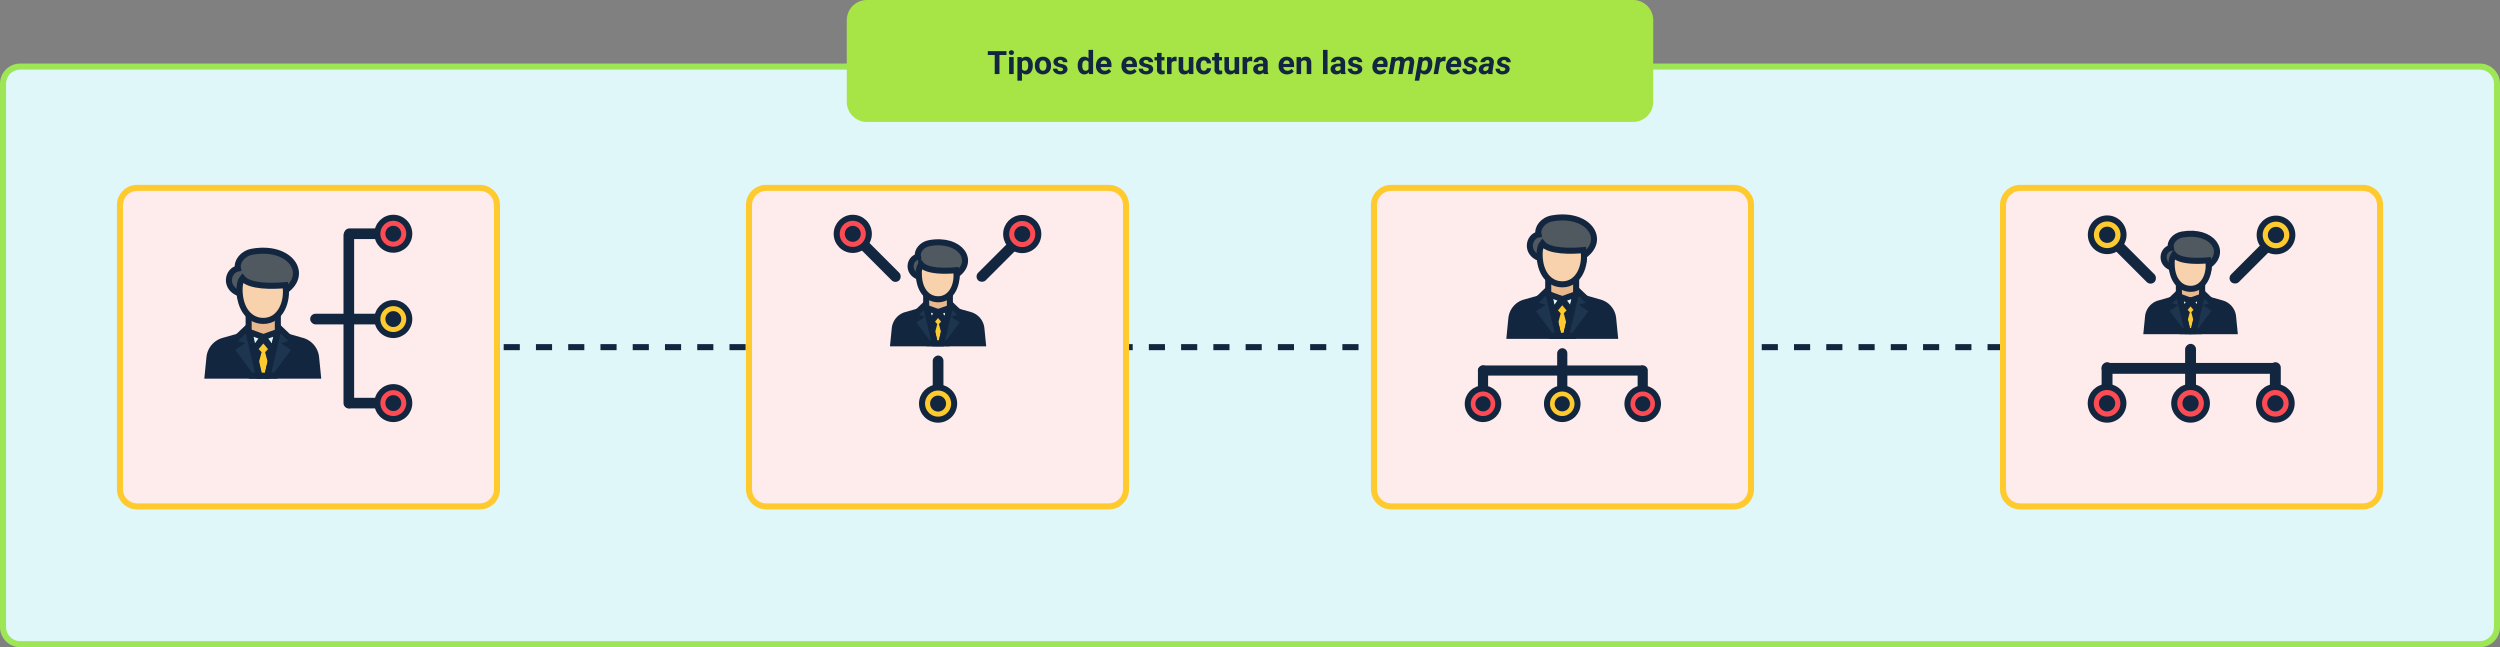 <svg xmlns="http://www.w3.org/2000/svg" width="1240" height="321.015" viewBox="0 0 1240 321.015">
  <rect x="0" y="0" width="1240" height="321.015" fill="#808080" stroke="none"/>
  <g id="Grupo_115820" data-name="Grupo 115820" transform="translate(-180 -2538.001)">
    <g id="Trazado_159039" data-name="Trazado 159039" transform="translate(180 2569.524)" fill="#dff7f9">
      <path d="M 1230 287.991 L 10 287.991 C 5.313 287.991 1.5 284.178 1.5 279.491 L 1.5 10 C 1.5 5.313 5.313 1.5 10 1.5 L 1230 1.5 C 1234.687 1.5 1238.5 5.313 1238.5 10 L 1238.5 279.491 C 1238.5 284.178 1234.687 287.991 1230 287.991 Z" stroke="none"/>
      <path d="M 10 3 C 6.14 3 3 6.14 3 10 L 3 279.491 C 3 283.351 6.14 286.491 10 286.491 L 1230 286.491 C 1233.86 286.491 1237 283.351 1237 279.491 L 1237 10 C 1237 6.14 1233.86 3 1230 3 L 10 3 M 10 6.103515625e-05 L 1230 6.103515625e-05 C 1235.523 6.103515625e-05 1240 4.477 1240 10 L 1240 279.491 C 1240 285.014 1235.523 289.491 1230 289.491 L 10 289.491 C 4.477 289.491 0 285.014 0 279.491 L 0 10 C 0 4.477 4.477 6.103515625e-05 10 6.103515625e-05 Z" stroke="none" fill="#9de655"/>
    </g>
    <path id="Trazado_159042" data-name="Trazado 159042" d="M10,0H390a10,10,0,0,1,10,10V50.491a10,10,0,0,1-10,10H10a10,10,0,0,1-10-10V10A10,10,0,0,1,10,0Z" transform="translate(600 2538.001)" fill="#a7e446"/>
    <path id="Trazado_159043" data-name="Trazado 159043" d="M58.847,7.523H55.362V17H53.019V7.523H49.581v-1.9h9.266ZM62.417,17H60.151V8.547h2.266Zm-2.4-10.641a1.112,1.112,0,0,1,.34-.836,1.465,1.465,0,0,1,1.848,0,1.105,1.105,0,0,1,.344.836A1.108,1.108,0,0,1,62.2,7.2a1.448,1.448,0,0,1-1.836,0A1.108,1.108,0,0,1,60.019,6.359Zm11.867,6.492A5.07,5.07,0,0,1,71,15.98,2.843,2.843,0,0,1,68.6,17.156a2.633,2.633,0,0,1-2.07-.891V20.25H64.276V8.547H66.37l.078.828a2.654,2.654,0,0,1,2.141-.984,2.862,2.862,0,0,1,2.43,1.156,5.207,5.207,0,0,1,.867,3.188Zm-2.258-.172a3.345,3.345,0,0,0-.418-1.826A1.36,1.36,0,0,0,68,10.211a1.478,1.478,0,0,0-1.461.815V14.5a1.5,1.5,0,0,0,1.477.839Q69.628,15.336,69.628,12.679Zm3.3.016a5.013,5.013,0,0,1,.484-2.242A3.546,3.546,0,0,1,74.812,8.93a4.069,4.069,0,0,1,2.113-.539,3.849,3.849,0,0,1,2.793,1.047,4.2,4.2,0,0,1,1.207,2.844l.016.578a4.418,4.418,0,0,1-1.086,3.121,4.209,4.209,0,0,1-5.832,0,4.5,4.5,0,0,1-1.09-3.187Zm2.258.16a3.16,3.16,0,0,0,.453,1.843,1.628,1.628,0,0,0,2.578.008,3.457,3.457,0,0,0,.461-2.015,3.128,3.128,0,0,0-.461-1.831,1.5,1.5,0,0,0-1.3-.649,1.474,1.474,0,0,0-1.281.646A3.516,3.516,0,0,0,75.19,12.856Zm11.719,1.808a.727.727,0,0,0-.41-.652,4.659,4.659,0,0,0-1.316-.426q-3.016-.633-3.016-2.562A2.323,2.323,0,0,1,83.1,9.145a3.766,3.766,0,0,1,2.441-.754,4.053,4.053,0,0,1,2.574.758,2.388,2.388,0,0,1,.965,1.969H86.823a1.092,1.092,0,0,0-.312-.8A1.322,1.322,0,0,0,85.534,10a1.351,1.351,0,0,0-.883.258.814.814,0,0,0-.312.656.7.7,0,0,0,.355.605,3.657,3.657,0,0,0,1.2.4,9.8,9.8,0,0,1,1.422.379A2.336,2.336,0,0,1,89.1,14.57a2.2,2.2,0,0,1-.992,1.871,4.28,4.28,0,0,1-2.562.715,4.47,4.47,0,0,1-1.887-.379,3.166,3.166,0,0,1-1.293-1.039,2.414,2.414,0,0,1-.469-1.426h2.141a1.179,1.179,0,0,0,.445.922,1.766,1.766,0,0,0,1.109.32,1.635,1.635,0,0,0,.98-.246A.766.766,0,0,0,86.909,14.664Zm7.281-1.953a5.094,5.094,0,0,1,.887-3.148A2.877,2.877,0,0,1,97.5,8.391a2.589,2.589,0,0,1,2.039.922V5h2.266V17H99.769l-.109-.9a2.657,2.657,0,0,1-2.172,1.055,2.869,2.869,0,0,1-2.395-1.176A5.258,5.258,0,0,1,94.19,12.711Zm2.258.161a3.355,3.355,0,0,0,.414,1.829,1.348,1.348,0,0,0,1.2.636,1.51,1.51,0,0,0,1.477-.887V11.1a1.489,1.489,0,0,0-1.461-.887Q96.448,10.211,96.448,12.872Zm11,4.285a4.15,4.15,0,0,1-3.027-1.141,4.054,4.054,0,0,1-1.168-3.039v-.219a5.106,5.106,0,0,1,.492-2.277,3.612,3.612,0,0,1,1.395-1.547,3.914,3.914,0,0,1,2.059-.543,3.508,3.508,0,0,1,2.73,1.094,4.444,4.444,0,0,1,1,3.1v.922h-5.383a2.1,2.1,0,0,0,.66,1.328,2,2,0,0,0,1.395.5,2.437,2.437,0,0,0,2.039-.945l1.109,1.242a3.389,3.389,0,0,1-1.375,1.121A4.511,4.511,0,0,1,107.448,17.156Zm-.258-6.945a1.411,1.411,0,0,0-1.09.455,2.357,2.357,0,0,0-.535,1.3h3.141v-.181a1.681,1.681,0,0,0-.406-1.165A1.456,1.456,0,0,0,107.19,10.211Zm12.891,6.945a4.15,4.15,0,0,1-3.027-1.141,4.054,4.054,0,0,1-1.168-3.039v-.219a5.106,5.106,0,0,1,.492-2.277,3.612,3.612,0,0,1,1.395-1.547,3.914,3.914,0,0,1,2.059-.543,3.508,3.508,0,0,1,2.73,1.094,4.444,4.444,0,0,1,1,3.1v.922h-5.383a2.1,2.1,0,0,0,.66,1.328,2,2,0,0,0,1.395.5,2.437,2.437,0,0,0,2.039-.945l1.109,1.242A3.389,3.389,0,0,1,122,16.754,4.511,4.511,0,0,1,120.081,17.156Zm-.258-6.945a1.411,1.411,0,0,0-1.09.455,2.357,2.357,0,0,0-.535,1.3h3.141v-.181a1.681,1.681,0,0,0-.406-1.165A1.456,1.456,0,0,0,119.823,10.211Zm9.594,4.453a.727.727,0,0,0-.41-.652,4.659,4.659,0,0,0-1.316-.426q-3.016-.633-3.016-2.562a2.323,2.323,0,0,1,.934-1.879,3.766,3.766,0,0,1,2.441-.754,4.053,4.053,0,0,1,2.574.758,2.388,2.388,0,0,1,.965,1.969h-2.258a1.092,1.092,0,0,0-.312-.8,1.322,1.322,0,0,0-.977-.316,1.351,1.351,0,0,0-.883.258.814.814,0,0,0-.312.656.7.7,0,0,0,.355.605,3.657,3.657,0,0,0,1.2.4,9.8,9.8,0,0,1,1.422.379,2.336,2.336,0,0,1,1.789,2.273,2.205,2.205,0,0,1-.992,1.871,4.28,4.28,0,0,1-2.562.715,4.47,4.47,0,0,1-1.887-.379,3.166,3.166,0,0,1-1.293-1.039,2.414,2.414,0,0,1-.469-1.426h2.141a1.179,1.179,0,0,0,.445.922,1.766,1.766,0,0,0,1.109.32,1.635,1.635,0,0,0,.98-.246A.766.766,0,0,0,129.417,14.664Zm6.352-8.2V8.547h1.445V10.2h-1.445v4.219a1.007,1.007,0,0,0,.18.672.9.9,0,0,0,.688.2,3.6,3.6,0,0,0,.664-.055v1.711a4.648,4.648,0,0,1-1.367.2,2.156,2.156,0,0,1-2.422-2.4V10.2h-1.234V8.547h1.234V6.469Zm7.453,4.2a6.134,6.134,0,0,0-.812-.062,1.654,1.654,0,0,0-1.68.867V17h-2.258V8.547H140.6l.063,1.008a2.092,2.092,0,0,1,1.883-1.164,2.366,2.366,0,0,1,.7.1Zm6.148,5.477a2.831,2.831,0,0,1-2.312,1.016,2.67,2.67,0,0,1-2.074-.781,3.335,3.335,0,0,1-.73-2.289V8.547h2.258v5.467q0,1.322,1.2,1.322a1.63,1.63,0,0,0,1.578-.8V8.547h2.266V17h-2.125Zm7.406-.8a1.481,1.481,0,0,0,1.016-.344,1.2,1.2,0,0,0,.406-.914h2.117a2.9,2.9,0,0,1-.469,1.574,3.093,3.093,0,0,1-1.262,1.109,3.949,3.949,0,0,1-1.77.395A3.67,3.67,0,0,1,153.956,16a4.56,4.56,0,0,1-1.047-3.184v-.148a4.508,4.508,0,0,1,1.039-3.117A3.627,3.627,0,0,1,156.8,8.391a3.555,3.555,0,0,1,2.543.9,3.2,3.2,0,0,1,.973,2.4H158.2a1.551,1.551,0,0,0-.406-1.072,1.51,1.51,0,0,0-2.223.163,3.333,3.333,0,0,0-.4,1.866v.235a3.375,3.375,0,0,0,.4,1.878A1.377,1.377,0,0,0,156.776,15.336Zm7.531-8.867V8.547h1.445V10.2h-1.445v4.219a1.007,1.007,0,0,0,.18.672.9.9,0,0,0,.688.2,3.6,3.6,0,0,0,.664-.055v1.711a4.648,4.648,0,0,1-1.367.2,2.156,2.156,0,0,1-2.422-2.4V10.2h-1.234V8.547h1.234V6.469Zm7.766,9.672a2.831,2.831,0,0,1-2.312,1.016,2.67,2.67,0,0,1-2.074-.781,3.335,3.335,0,0,1-.73-2.289V8.547h2.258v5.467q0,1.322,1.2,1.322a1.63,1.63,0,0,0,1.578-.8V8.547h2.266V17h-2.125Zm8.641-5.477a6.134,6.134,0,0,0-.812-.062,1.654,1.654,0,0,0-1.68.867V17h-2.258V8.547H178.1l.063,1.008a2.092,2.092,0,0,1,1.883-1.164,2.366,2.366,0,0,1,.7.1ZM186.464,17a2.507,2.507,0,0,1-.227-.758,2.732,2.732,0,0,1-2.133.914,3,3,0,0,1-2.059-.719,2.312,2.312,0,0,1-.816-1.812,2.389,2.389,0,0,1,1-2.062,4.915,4.915,0,0,1,2.879-.727h1.039v-.484a1.393,1.393,0,0,0-.3-.937,1.183,1.183,0,0,0-.949-.352,1.345,1.345,0,0,0-.895.273.929.929,0,0,0-.324.75h-2.258a2.268,2.268,0,0,1,.453-1.359,3,3,0,0,1,1.281-.98,4.669,4.669,0,0,1,1.859-.355,3.689,3.689,0,0,1,2.48.785,2.747,2.747,0,0,1,.918,2.207v3.664a4.041,4.041,0,0,0,.336,1.82V17ZM184.6,15.43a1.945,1.945,0,0,0,.922-.223,1.462,1.462,0,0,0,.625-.6V13.156H185.3q-1.7,0-1.8,1.172l-.008.133a.9.9,0,0,0,.3.7A1.153,1.153,0,0,0,184.6,15.43Zm13.422,1.727a4.15,4.15,0,0,1-3.027-1.141,4.054,4.054,0,0,1-1.168-3.039v-.219a5.106,5.106,0,0,1,.492-2.277,3.612,3.612,0,0,1,1.395-1.547,3.914,3.914,0,0,1,2.059-.543,3.508,3.508,0,0,1,2.73,1.094,4.444,4.444,0,0,1,1,3.1v.922h-5.383a2.1,2.1,0,0,0,.66,1.328,2,2,0,0,0,1.395.5,2.437,2.437,0,0,0,2.039-.945l1.109,1.242a3.389,3.389,0,0,1-1.375,1.121A4.511,4.511,0,0,1,198.019,17.156Zm-.258-6.945a1.411,1.411,0,0,0-1.09.455,2.357,2.357,0,0,0-.535,1.3h3.141v-.181a1.681,1.681,0,0,0-.406-1.165A1.456,1.456,0,0,0,197.761,10.211Zm7.094-1.664.07.977a2.951,2.951,0,0,1,2.43-1.133,2.453,2.453,0,0,1,2,.789,3.682,3.682,0,0,1,.672,2.359V17h-2.258V11.581a1.47,1.47,0,0,0-.312-1.045,1.4,1.4,0,0,0-1.039-.325,1.553,1.553,0,0,0-1.43.814V17h-2.258V8.547ZM218.1,17h-2.266V5H218.1Zm6.758,0a2.507,2.507,0,0,1-.227-.758,2.732,2.732,0,0,1-2.133.914,3,3,0,0,1-2.059-.719,2.312,2.312,0,0,1-.816-1.812,2.389,2.389,0,0,1,1-2.062,4.915,4.915,0,0,1,2.879-.727h1.039v-.484a1.393,1.393,0,0,0-.3-.937,1.183,1.183,0,0,0-.949-.352,1.345,1.345,0,0,0-.895.273.929.929,0,0,0-.324.75h-2.258a2.268,2.268,0,0,1,.453-1.359,3,3,0,0,1,1.281-.98,4.669,4.669,0,0,1,1.859-.355,3.689,3.689,0,0,1,2.48.785,2.747,2.747,0,0,1,.918,2.207v3.664a4.041,4.041,0,0,0,.336,1.82V17ZM223,15.43a1.945,1.945,0,0,0,.922-.223,1.462,1.462,0,0,0,.625-.6V13.156H223.7q-1.7,0-1.8,1.172l-.008.133a.9.9,0,0,0,.3.7A1.153,1.153,0,0,0,223,15.43Zm10.125-.766a.727.727,0,0,0-.41-.652,4.659,4.659,0,0,0-1.316-.426q-3.016-.633-3.016-2.562a2.323,2.323,0,0,1,.934-1.879,3.766,3.766,0,0,1,2.441-.754,4.053,4.053,0,0,1,2.574.758,2.388,2.388,0,0,1,.965,1.969h-2.258a1.092,1.092,0,0,0-.312-.8,1.322,1.322,0,0,0-.977-.316,1.351,1.351,0,0,0-.883.258.814.814,0,0,0-.312.656.7.7,0,0,0,.355.605,3.657,3.657,0,0,0,1.2.4,9.8,9.8,0,0,1,1.422.379,2.336,2.336,0,0,1,1.789,2.273,2.205,2.205,0,0,1-.992,1.871,4.28,4.28,0,0,1-2.562.715,4.47,4.47,0,0,1-1.887-.379,3.166,3.166,0,0,1-1.293-1.039,2.414,2.414,0,0,1-.469-1.426h2.141a1.179,1.179,0,0,0,.445.922,1.766,1.766,0,0,0,1.109.32,1.635,1.635,0,0,0,.98-.246A.766.766,0,0,0,233.12,14.664Zm10.8,2.492a3.677,3.677,0,0,1-1.965-.543,3.292,3.292,0,0,1-1.277-1.469,4.093,4.093,0,0,1-.328-2.059l.023-.312a5.465,5.465,0,0,1,.719-2.266,4.341,4.341,0,0,1,1.547-1.59,3.827,3.827,0,0,1,2.094-.527,2.924,2.924,0,0,1,2.473,1.2,4.117,4.117,0,0,1,.637,2.962l-.125.962h-5.18a1.814,1.814,0,0,0,.4,1.313,1.521,1.521,0,0,0,1.172.508,2.7,2.7,0,0,0,2.109-.937l1.008,1.25a3.135,3.135,0,0,1-1.375,1.121A4.5,4.5,0,0,1,243.925,17.156Zm.7-6.945a1.565,1.565,0,0,0-1.082.383,3.363,3.363,0,0,0-.848,1.383h3.031l.047-.2a2.071,2.071,0,0,0,.008-.594,1.134,1.134,0,0,0-.383-.707A1.2,1.2,0,0,0,244.628,10.211Zm7.266-1.672-.18.961a3.112,3.112,0,0,1,2.477-1.109,2.379,2.379,0,0,1,1.3.359,1.679,1.679,0,0,1,.7.93,3.255,3.255,0,0,1,2.625-1.289,2.126,2.126,0,0,1,1.754.8,3.271,3.271,0,0,1,.5,2.234l-.016.2-.9,5.383h-2.211l.9-5.4a3.9,3.9,0,0,0,.023-.54.837.837,0,0,0-.937-.845,1.86,1.86,0,0,0-1.555.97l-.023.18L255.354,17h-2.2l.9-5.383a3.9,3.9,0,0,0,.023-.539.836.836,0,0,0-.93-.852,1.867,1.867,0,0,0-1.508.789L250.581,17h-2.2l1.461-8.453ZM270.011,12.8a6.982,6.982,0,0,1-.7,2.359A3.826,3.826,0,0,1,268,16.688a3.058,3.058,0,0,1-1.75.477,2.44,2.44,0,0,1-1.937-.914l-.773,4h-2.2l2.023-11.7,2.031-.008-.148.852a2.7,2.7,0,0,1,2.156-1,2.4,2.4,0,0,1,1.93.9,3.922,3.922,0,0,1,.734,2.363A9.136,9.136,0,0,1,270.011,12.8Zm-2.187-.16.047-.751a2.089,2.089,0,0,0-.277-1.205,1,1,0,0,0-.855-.462,1.818,1.818,0,0,0-1.586.814l-.633,3.49a1.233,1.233,0,0,0,1.242.822,1.59,1.59,0,0,0,1.328-.618A4.234,4.234,0,0,0,267.823,12.636Zm8.672-1.972a4.548,4.548,0,0,0-.742-.078,2.136,2.136,0,0,0-1.867.883L272.909,17h-2.2l1.469-8.453,2.07-.008-.2,1.031a2.325,2.325,0,0,1,1.969-1.2,3.214,3.214,0,0,1,.766.109Zm3.969,6.492a3.677,3.677,0,0,1-1.965-.543,3.292,3.292,0,0,1-1.277-1.469,4.093,4.093,0,0,1-.328-2.059l.023-.312a5.465,5.465,0,0,1,.719-2.266,4.341,4.341,0,0,1,1.547-1.59,3.827,3.827,0,0,1,2.094-.527,2.924,2.924,0,0,1,2.473,1.2,4.117,4.117,0,0,1,.637,2.962l-.125.962h-5.18a1.814,1.814,0,0,0,.4,1.313,1.521,1.521,0,0,0,1.172.508,2.7,2.7,0,0,0,2.109-.937l1.008,1.25a3.135,3.135,0,0,1-1.375,1.121A4.5,4.5,0,0,1,280.464,17.156Zm.7-6.945a1.565,1.565,0,0,0-1.082.383,3.363,3.363,0,0,0-.848,1.383h3.031l.047-.2a2.071,2.071,0,0,0,.008-.594,1.134,1.134,0,0,0-.383-.707A1.2,1.2,0,0,0,281.167,10.211Zm8.648,4.406q.125-.625-.867-.906l-.711-.18q-2.523-.7-2.453-2.453a2.428,2.428,0,0,1,1.059-1.949,3.942,3.942,0,0,1,2.457-.738,3.536,3.536,0,0,1,2.313.758,2.5,2.5,0,0,1,.9,1.977l-2.187-.008a.963.963,0,0,0-1.078-1.1,1.551,1.551,0,0,0-.895.258,1.061,1.061,0,0,0-.465.7q-.117.625.945.883l.313.07a6.285,6.285,0,0,1,1.648.59,2.488,2.488,0,0,1,.879.824,2.04,2.04,0,0,1,.285,1.18,2.251,2.251,0,0,1-.52,1.406,3.18,3.18,0,0,1-1.359.93,4.736,4.736,0,0,1-1.816.3,3.568,3.568,0,0,1-2.344-.809,2.607,2.607,0,0,1-.953-2.051l2.078.016a1.142,1.142,0,0,0,1.3,1.227,1.845,1.845,0,0,0,1-.25A.987.987,0,0,0,289.815,14.617ZM297.862,17a2.281,2.281,0,0,1-.086-.766,2.863,2.863,0,0,1-2.156.922,2.594,2.594,0,0,1-1.84-.723,2.186,2.186,0,0,1-.684-1.746,2.527,2.527,0,0,1,1.16-2.121,5.266,5.266,0,0,1,2.965-.738l1.031.016.109-.508a1.764,1.764,0,0,0,.023-.492.846.846,0,0,0-.277-.574.955.955,0,0,0-.629-.215,1.345,1.345,0,0,0-.875.254,1.231,1.231,0,0,0-.461.777l-2.211.008a2.457,2.457,0,0,1,1.113-1.965,4.312,4.312,0,0,1,2.613-.738,3.117,3.117,0,0,1,2.25.855,2.5,2.5,0,0,1,.68,2.121l-.648,4.047-.039.5a2.412,2.412,0,0,0,.133.938l-.008.148Zm-1.7-1.555a2.017,2.017,0,0,0,1.664-.828l.273-1.461-.766-.008a2.139,2.139,0,0,0-1.758.742,1.292,1.292,0,0,0-.242.633.75.75,0,0,0,.176.668A.891.891,0,0,0,296.167,15.445Zm10.1-.828q.125-.625-.867-.906l-.711-.18q-2.523-.7-2.453-2.453A2.428,2.428,0,0,1,303.3,9.129a3.942,3.942,0,0,1,2.457-.738,3.536,3.536,0,0,1,2.313.758,2.5,2.5,0,0,1,.9,1.977l-2.187-.008a.963.963,0,0,0-1.078-1.1,1.551,1.551,0,0,0-.895.258,1.061,1.061,0,0,0-.465.7q-.117.625.945.883l.313.07a6.285,6.285,0,0,1,1.648.59,2.488,2.488,0,0,1,.879.824,2.04,2.04,0,0,1,.285,1.18,2.251,2.251,0,0,1-.52,1.406,3.18,3.18,0,0,1-1.359.93,4.736,4.736,0,0,1-1.816.3,3.568,3.568,0,0,1-2.344-.809,2.607,2.607,0,0,1-.953-2.051l2.078.016a1.142,1.142,0,0,0,1.3,1.227,1.845,1.845,0,0,0,1-.25A.987.987,0,0,0,306.269,14.617Z" transform="translate(620.368 2557.746)" fill="#12263f"/>
    <path id="Trazado_158912" data-name="Trazado 158912" d="M0,0H935.344" transform="translate(333.828 2710.185)" fill="none" stroke="#12263f" stroke-width="3" stroke-dasharray="8"/>
    <g id="Trazado_159045" data-name="Trazado 159045" transform="translate(238 2629.685)" fill="#feecec">
      <path d="M 180 159.5 L 10 159.5 C 5.313 159.5 1.5 155.687 1.5 151 L 1.5 10 C 1.5 5.313 5.313 1.5 10 1.5 L 180 1.5 C 184.687 1.5 188.5 5.313 188.5 10 L 188.5 151 C 188.5 155.687 184.687 159.5 180 159.5 Z" stroke="none"/>
      <path d="M 10 3 C 6.14 3 3 6.14 3 10 L 3 151 C 3 154.86 6.14 158 10 158 L 180 158 C 183.86 158 187 154.86 187 151 L 187 10 C 187 6.14 183.86 3 180 3 L 10 3 M 10 0 L 180 0 C 185.523 0 190 4.477 190 10 L 190 151 C 190 156.523 185.523 161 180 161 L 10 161 C 4.477 161 0 156.523 0 151 L 0 10 C 0 4.477 4.477 0 10 0 Z" stroke="none" fill="#feca2e"/>
    </g>
    <g id="Trazado_159044" data-name="Trazado 159044" transform="translate(550 2629.685)" fill="#feecec">
      <path d="M 180 159.5 L 10 159.5 C 5.313 159.5 1.5 155.687 1.5 151 L 1.5 10 C 1.5 5.313 5.313 1.5 10 1.5 L 180 1.5 C 184.687 1.5 188.5 5.313 188.5 10 L 188.5 151 C 188.5 155.687 184.687 159.5 180 159.5 Z" stroke="none"/>
      <path d="M 10 3 C 6.14 3 3 6.14 3 10 L 3 151 C 3 154.86 6.14 158 10 158 L 180 158 C 183.86 158 187 154.86 187 151 L 187 10 C 187 6.14 183.86 3 180 3 L 10 3 M 10 0 L 180 0 C 185.523 0 190 4.477 190 10 L 190 151 C 190 156.523 185.523 161 180 161 L 10 161 C 4.477 161 0 156.523 0 151 L 0 10 C 0 4.477 4.477 0 10 0 Z" stroke="none" fill="#feca2e"/>
    </g>
    <g id="Trazado_159041" data-name="Trazado 159041" transform="translate(860 2629.685)" fill="#feecec">
      <path d="M 180 159.5 L 10 159.5 C 5.313 159.5 1.5 155.687 1.5 151 L 1.5 10 C 1.5 5.313 5.313 1.5 10 1.5 L 180 1.5 C 184.687 1.5 188.5 5.313 188.5 10 L 188.5 151 C 188.5 155.687 184.687 159.5 180 159.5 Z" stroke="none"/>
      <path d="M 10 3 C 6.14 3 3 6.14 3 10 L 3 151 C 3 154.86 6.14 158 10 158 L 180 158 C 183.86 158 187 154.86 187 151 L 187 10 C 187 6.14 183.86 3 180 3 L 10 3 M 10 0 L 180 0 C 185.523 0 190 4.477 190 10 L 190 151 C 190 156.523 185.523 161 180 161 L 10 161 C 4.477 161 0 156.523 0 151 L 0 10 C 0 4.477 4.477 0 10 0 Z" stroke="none" fill="#feca2e"/>
    </g>
    <g id="Trazado_159040" data-name="Trazado 159040" transform="translate(1362 2629.685) rotate(90)" fill="#feecec">
      <path d="M 151 188.5 L 10 188.5 C 5.313 188.5 1.5 184.687 1.5 180 L 1.5 10 C 1.5 5.313 5.313 1.5 10 1.5 L 151 1.5 C 155.687 1.5 159.5 5.313 159.5 10 L 159.5 180 C 159.5 184.687 155.687 188.5 151 188.5 Z" stroke="none"/>
      <path d="M 10 3 C 6.14 3 3 6.14 3 10 L 3 180 C 3 183.86 6.14 187 10 187 L 151 187 C 154.86 187 158 183.86 158 180 L 158 10 C 158 6.14 154.86 3 151 3 L 10 3 M 10 0 L 151 0 C 156.523 0 161 4.477 161 10 L 161 180 C 161 185.523 156.523 190 151 190 L 10 190 C 4.477 190 0 185.523 0 180 L 0 10 C 0 4.477 4.477 0 10 0 Z" stroke="none" fill="#feca2e"/>
    </g>
    <g id="Capa_2" data-name="Capa 2" transform="translate(1217 2646.346)">
      <g id="Recursos" transform="translate(0 0)">
        <rect id="Rectángulo_40488" data-name="Rectángulo 40488" width="29.498" height="5.402" rx="2.701" transform="translate(52.218 62.199) rotate(90)" fill="#12263f"/>
        <rect id="Rectángulo_40489" data-name="Rectángulo 40489" width="20.381" height="5.402" rx="2.701" transform="translate(94.269 71.315) rotate(90)" fill="#12263f"/>
        <rect id="Rectángulo_40490" data-name="Rectángulo 40490" width="20.381" height="5.402" rx="2.701" transform="translate(10.804 71.317) rotate(90)" fill="#12263f"/>
        <rect id="Rectángulo_40491" data-name="Rectángulo 40491" width="88.212" height="5.402" rx="2.701" transform="translate(93.616 77.057) rotate(180)" fill="#12263f"/>
        <ellipse id="Elipse_5096" data-name="Elipse 5096" cx="8.104" cy="8.104" rx="8.104" ry="8.104" transform="translate(83.464 83.593)" fill="#fc4b52" stroke="#12263f" stroke-miterlimit="10" stroke-width="3"/>
        <ellipse id="Elipse_5097" data-name="Elipse 5097" cx="4.034" cy="4.034" rx="4.034" ry="4.034" transform="translate(87.534 87.663)" fill="#12263f"/>
        <ellipse id="Elipse_5098" data-name="Elipse 5098" cx="8.104" cy="8.104" rx="8.104" ry="8.104" transform="translate(41.414 83.593)" fill="#fc4b52" stroke="#12263f" stroke-miterlimit="10" stroke-width="3"/>
        <ellipse id="Elipse_5099" data-name="Elipse 5099" cx="4.034" cy="4.034" rx="4.034" ry="4.034" transform="translate(45.483 87.663)" fill="#12263f"/>
        <ellipse id="Elipse_5100" data-name="Elipse 5100" cx="8.104" cy="8.104" rx="8.104" ry="8.104" transform="translate(0 83.593)" fill="#fc4b52" stroke="#12263f" stroke-miterlimit="10" stroke-width="3"/>
        <ellipse id="Elipse_5101" data-name="Elipse 5101" cx="4.034" cy="4.034" rx="4.034" ry="4.034" transform="translate(4.07 87.663)" fill="#12263f"/>
        <rect id="Rectángulo_40492" data-name="Rectángulo 40492" width="33.237" height="5.402" rx="2.701" transform="translate(10.015 6.133) rotate(45)" fill="#12263f"/>
        <rect id="Rectángulo_40493" data-name="Rectángulo 40493" width="33.237" height="5.402" rx="2.701" transform="translate(95.062 9.954) rotate(135)" fill="#12263f"/>
        <ellipse id="Elipse_5102" data-name="Elipse 5102" cx="8.104" cy="8.104" rx="8.104" ry="8.104" transform="translate(83.791 0.099)" fill="#feca2e" stroke="#12263f" stroke-miterlimit="10" stroke-width="3"/>
        <ellipse id="Elipse_5103" data-name="Elipse 5103" cx="4.034" cy="4.034" rx="4.034" ry="4.034" transform="translate(87.861 4.168)" fill="#12263f"/>
        <ellipse id="Elipse_5104" data-name="Elipse 5104" cx="8.104" cy="8.104" rx="8.104" ry="8.104" transform="translate(0.063)" fill="#feca2e" stroke="#12263f" stroke-miterlimit="10" stroke-width="3"/>
        <ellipse id="Elipse_5105" data-name="Elipse 5105" cx="4.034" cy="4.034" rx="4.034" ry="4.034" transform="translate(4.133 4.07)" fill="#12263f"/>
        <path id="Trazado_158735" data-name="Trazado 158735" d="M194.812,219.859l-.715-7.211a7.608,7.608,0,0,0-5.495-6.569l-15.58-4.419-15.58,4.419a7.611,7.611,0,0,0-5.5,6.569l-.715,7.211Z" transform="translate(-123.5 -163.948)" fill="#12263f" stroke="#12263f" stroke-miterlimit="10" stroke-width="3"/>
        <rect id="Rectángulo_40494" data-name="Rectángulo 40494" width="11.538" height="11.538" transform="translate(43.722 40.711)" fill="#dff7f9"/>
        <rect id="Rectángulo_40495" data-name="Rectángulo 40495" width="11.538" height="14.959" transform="translate(43.722 26.425)" fill="#e8b98e" stroke="#12263f" stroke-miterlimit="10" stroke-width="3"/>
        <path id="Trazado_158736" data-name="Trazado 158736" d="M239.68,208.939l-5.43-1.969,1.529,7.306Z" transform="translate(-190.122 -168.151)" fill="#dff7f9" stroke="#12263f" stroke-miterlimit="10" stroke-width="3"/>
        <path id="Trazado_158737" data-name="Trazado 158737" d="M261.8,208.939l5.515-1.969-1.616,7.306Z" transform="translate(-212.323 -168.151)" fill="#dff7f9" stroke="#12263f" stroke-miterlimit="10" stroke-width="3"/>
        <path id="Trazado_158738" data-name="Trazado 158738" d="M249.34,234.568l1.3-5.668-.867-3.287,1.425-1.51-3.447-4.123L244.3,224.1l1.427,1.51-.869,3.287,1.3,5.668Z" transform="translate(-198.231 -178.689)" fill="#feca2e" stroke="#12263f" stroke-miterlimit="10" stroke-width="3"/>
        <path id="Trazado_158739" data-name="Trazado 158739" d="M200.6,204.229l-2.45-.713,6.151-5.885,4.45,18.993h-3.242l-7.8-10.5Z" transform="translate(-160.712 -160.705)" fill="#1d354f" stroke="#12263f" stroke-miterlimit="10" stroke-width="3"/>
        <path id="Trazado_158740" data-name="Trazado 158740" d="M277.932,204.229l2.448-.713-6.149-5.885-4.45,18.993h3.24l7.8-10.5Z" transform="translate(-218.8 -160.705)" fill="#1d354f" stroke="#12263f" stroke-miterlimit="10" stroke-width="3"/>
        <path id="Trazado_158741" data-name="Trazado 158741" d="M216.24,61.235c0,5.668-3.142,7.742-8.613,7.742s-8.516-1.1-9.657-6.65c-6.027-2.16-4.726-8.96-.53-9.825-.591-2.673,1.784-5.968,5.7-6.644C218.16,43.259,225.6,54.668,216.24,61.235Z" transform="translate(-157.733 -37.896)" fill="#505860" stroke="#12263f" stroke-miterlimit="10" stroke-width="3"/>
        <path id="Trazado_158742" data-name="Trazado 158742" d="M232.434,102.695c-5.01.455-14.19.672-17-2.775a7.163,7.163,0,0,0-1.125,4.434c0,7.824,4.017,12.474,9.423,12.474C230.517,116.822,233.552,109.116,232.434,102.695Z" transform="translate(-174.148 -81.913)" fill="#f7d2ac" stroke="#12263f" stroke-miterlimit="10" stroke-width="3"/>
      </g>
    </g>
    <g id="Capa_2-2" data-name="Capa 2" transform="translate(595 2646.02)">
      <g id="Recursos-2" data-name="Recursos" transform="translate(0 0)">
        <rect id="Rectángulo_40496" data-name="Rectángulo 40496" width="27.478" height="5.313" rx="2.656" transform="translate(52.948 68.324) rotate(90)" fill="#12263f"/>
        <rect id="Rectángulo_40497" data-name="Rectángulo 40497" width="32.686" height="5.313" rx="2.656" transform="translate(9.788 6.03) rotate(45)" fill="#12263f"/>
        <rect id="Rectángulo_40498" data-name="Rectángulo 40498" width="32.686" height="5.313" rx="2.656" transform="translate(95.145 9.79) rotate(135)" fill="#12263f"/>
        <ellipse id="Elipse_5106" data-name="Elipse 5106" cx="7.97" cy="7.97" rx="7.97" ry="7.97" transform="translate(84.06 0.097)" fill="#fc4b52" stroke="#12263f" stroke-miterlimit="10" stroke-width="3"/>
        <ellipse id="Elipse_5107" data-name="Elipse 5107" cx="3.968" cy="3.968" rx="3.968" ry="3.968" transform="translate(88.062 4.099)" fill="#12263f"/>
        <ellipse id="Elipse_5108" data-name="Elipse 5108" cx="7.97" cy="7.97" rx="7.97" ry="7.97" transform="translate(42.321 84.188)" fill="#feca2e" stroke="#12263f" stroke-miterlimit="10" stroke-width="3"/>
        <ellipse id="Elipse_5109" data-name="Elipse 5109" cx="3.968" cy="3.968" rx="3.968" ry="3.968" transform="translate(46.323 88.191)" fill="#12263f"/>
        <ellipse id="Elipse_5110" data-name="Elipse 5110" cx="7.97" cy="7.97" rx="7.97" ry="7.97" fill="#fc4b52" stroke="#12263f" stroke-miterlimit="10" stroke-width="3"/>
        <ellipse id="Elipse_5111" data-name="Elipse 5111" cx="3.968" cy="3.968" rx="3.968" ry="3.968" transform="translate(4.002 4.002)" fill="#12263f"/>
        <path id="Trazado_158743" data-name="Trazado 158743" d="M195.424,250.1l-.731-7.35a7.753,7.753,0,0,0-5.6-6.695l-15.876-4.5-15.878,4.5a7.753,7.753,0,0,0-5.6,6.695L151,250.1Z" transform="translate(-122.925 -187.852)" fill="#12263f" stroke="#12263f" stroke-miterlimit="10" stroke-width="3"/>
        <rect id="Rectángulo_40499" data-name="Rectángulo 40499" width="11.757" height="11.757" transform="translate(44.383 46.751)" fill="#dff7f9"/>
        <rect id="Rectángulo_40500" data-name="Rectángulo 40500" width="11.757" height="15.244" transform="translate(44.383 31.925)" fill="#e8b98e" stroke="#12263f" stroke-miterlimit="10" stroke-width="3"/>
        <path id="Trazado_158744" data-name="Trazado 158744" d="M242.6,239.066l-5.534-2.006,1.558,7.443Z" transform="translate(-192.322 -192.311)" fill="#dff7f9" stroke="#12263f" stroke-miterlimit="10" stroke-width="3"/>
        <path id="Trazado_158745" data-name="Trazado 158745" d="M265.62,239.066l5.621-2.006-1.647,7.443Z" transform="translate(-215.319 -192.311)" fill="#dff7f9" stroke="#12263f" stroke-miterlimit="10" stroke-width="3"/>
        <path id="Trazado_158746" data-name="Trazado 158746" d="M252.626,265.406l1.322-5.776-.884-3.349,1.454-1.539L251,250.54l-3.514,4.2,1.454,1.539-.886,3.349,1.324,5.776Z" transform="translate(-200.713 -203.155)" fill="#feca2e" stroke="#12263f" stroke-miterlimit="10" stroke-width="3"/>
        <path id="Trazado_158747" data-name="Trazado 158747" d="M202.152,234.1l-2.5-.729,6.268-5.995,4.535,19.355h-3.3l-7.947-10.7Z" transform="translate(-161.818 -184.492)" fill="#1d354f" stroke="#12263f" stroke-miterlimit="10" stroke-width="3"/>
        <path id="Trazado_158748" data-name="Trazado 158748" d="M282.2,234.1l2.5-.729-6.268-5.995-4.535,19.355h3.3l7.947-10.7Z" transform="translate(-221.97 -184.492)" fill="#1d354f" stroke="#12263f" stroke-miterlimit="10" stroke-width="3"/>
        <path id="Trazado_158749" data-name="Trazado 158749" d="M218.034,85.752c0,5.778-3.2,7.891-8.776,7.891s-8.678-1.12-9.85-6.784c-6.133-2.206-4.8-9.123-.535-10.007-.581-2.714,1.824-6.08,5.815-6.77C220,67.428,227.572,79.057,218.034,85.752Z" transform="translate(-158.587 -57.543)" fill="#505860" stroke="#12263f" stroke-miterlimit="10" stroke-width="3"/>
        <path id="Trazado_158750" data-name="Trazado 158750" d="M234.879,128.918c-5.105.465-14.451.686-17.322-2.828a7.291,7.291,0,0,0-1.147,4.518c0,7.974,4.094,12.713,9.6,12.713C232.926,143.323,236.019,135.467,234.879,128.918Z" transform="translate(-175.658 -102.916)" fill="#f7d2ac" stroke="#12263f" stroke-miterlimit="10" stroke-width="3"/>
      </g>
    </g>
    <g id="Capa_2-3" data-name="Capa 2" transform="translate(908 2645.852)">
      <g id="Recursos-3" data-name="Recursos" transform="translate(0 0)">
        <rect id="Rectángulo_40501" data-name="Rectángulo 40501" width="27.571" height="5.049" rx="2.525" transform="translate(49.401 64.854) rotate(90)" fill="#12263f"/>
        <rect id="Rectángulo_40502" data-name="Rectángulo 40502" width="19.049" height="5.049" rx="2.525" transform="translate(89.313 73.376) rotate(90)" fill="#12263f"/>
        <rect id="Rectángulo_40503" data-name="Rectángulo 40503" width="19.049" height="5.049" rx="2.525" transform="translate(10.099 73.376) rotate(90)" fill="#12263f"/>
        <rect id="Rectángulo_40504" data-name="Rectángulo 40504" width="83.652" height="5.049" rx="2.525" transform="translate(88.703 78.454) rotate(180)" fill="#12263f"/>
        <ellipse id="Elipse_5112" data-name="Elipse 5112" cx="7.575" cy="7.575" rx="7.575" ry="7.575" transform="translate(79.214 84.85)" fill="#fc4b52" stroke="#12263f" stroke-miterlimit="10" stroke-width="3"/>
        <ellipse id="Elipse_5113" data-name="Elipse 5113" cx="3.771" cy="3.771" rx="3.771" ry="3.771" transform="translate(83.018 88.654)" fill="#12263f"/>
        <ellipse id="Elipse_5114" data-name="Elipse 5114" cx="7.575" cy="7.575" rx="7.575" ry="7.575" transform="translate(39.303 84.85)" fill="#feca2e" stroke="#12263f" stroke-miterlimit="10" stroke-width="3"/>
        <ellipse id="Elipse_5115" data-name="Elipse 5115" cx="3.771" cy="3.771" rx="3.771" ry="3.771" transform="translate(43.107 88.654)" fill="#12263f"/>
        <ellipse id="Elipse_5116" data-name="Elipse 5116" cx="7.575" cy="7.575" rx="7.575" ry="7.575" transform="translate(0 84.85)" fill="#fc4b52" stroke="#12263f" stroke-miterlimit="10" stroke-width="3"/>
        <ellipse id="Elipse_5117" data-name="Elipse 5117" cx="3.771" cy="3.771" rx="3.771" ry="3.771" transform="translate(3.804 88.654)" fill="#12263f"/>
        <path id="Trazado_158751" data-name="Trazado 158751" d="M172,229.426l-.858-8.658a9.131,9.131,0,0,0-6.581-7.886l-18.658-5.3-18.66,5.3a9.131,9.131,0,0,0-6.581,7.886l-.856,8.658Z" transform="translate(-99.021 -170.692)" fill="#12263f" stroke="#12263f" stroke-miterlimit="10" stroke-width="3"/>
        <rect id="Rectángulo_40505" data-name="Rectángulo 40505" width="13.849" height="13.849" transform="translate(39.92 40.486)" fill="#dff7f9"/>
        <rect id="Rectángulo_40506" data-name="Rectángulo 40506" width="13.849" height="17.957" transform="translate(39.92 23.108)" fill="#e8b98e" stroke="#12263f" stroke-miterlimit="10" stroke-width="3"/>
        <path id="Trazado_158752" data-name="Trazado 158752" d="M232.937,216.772l-6.517-2.362,1.837,8.769Z" transform="translate(-186.056 -176.257)" fill="#dff7f9" stroke="#12263f" stroke-miterlimit="10" stroke-width="3"/>
        <path id="Trazado_158753" data-name="Trazado 158753" d="M261.8,216.772l6.621-2.362-1.942,8.769Z" transform="translate(-214.927 -176.257)" fill="#dff7f9" stroke="#12263f" stroke-miterlimit="10" stroke-width="3"/>
        <path id="Trazado_158754" data-name="Trazado 158754" d="M245.38,248.621l1.558-6.8-1.043-3.944,1.711-1.813-4.137-4.95-4.139,4.95,1.711,1.813L240,241.816l1.558,6.8Z" transform="translate(-196.592 -189.891)" fill="#feca2e" stroke="#12263f" stroke-miterlimit="10" stroke-width="3"/>
        <path id="Trazado_158755" data-name="Trazado 158755" d="M182.963,210.331l-2.938-.858,7.381-7.063,5.342,22.8h-3.891L179.5,212.6Z" transform="translate(-147.771 -166.473)" fill="#1d354f" stroke="#12263f" stroke-miterlimit="10" stroke-width="3"/>
        <path id="Trazado_158756" data-name="Trazado 158756" d="M281.835,210.331l2.938-.858-7.381-7.063-5.342,22.8h3.891l9.358-12.6Z" transform="translate(-223.297 -166.473)" fill="#1d354f" stroke="#12263f" stroke-miterlimit="10" stroke-width="3"/>
        <path id="Trazado_158757" data-name="Trazado 158757" d="M201.388,25.916c0,6.8-3.771,9.292-10.338,9.292s-10.222-1.319-11.605-7.982c-7.225-2.6-5.665-10.752-.636-11.79-.7-3.211,2.153-7.166,6.856-7.978C203.69,4.338,212.621,18.034,201.388,25.916Z" transform="translate(-143.724 -7.004)" fill="#505860" stroke="#12263f" stroke-miterlimit="10" stroke-width="3"/>
        <path id="Trazado_158758" data-name="Trazado 158758" d="M222.574,80.251c-6.013.553-17.023.809-20.4-3.331-.737.9-1.35,2.666-1.35,5.324,0,9.395,4.819,14.971,11.309,14.971C220.273,97.209,223.915,87.958,222.574,80.251Z" transform="translate(-165.175 -64.041)" fill="#f7d2ac" stroke="#12263f" stroke-miterlimit="10" stroke-width="3"/>
      </g>
    </g>
    <g id="Capa_2-4" data-name="Capa 2" transform="translate(283 2646.02)">
      <g id="Recursos-4" data-name="Recursos" transform="translate(0)">
        <path id="Trazado_158759" data-name="Trazado 158759" d="M62.41,313.923l-.9-9.049a9.546,9.546,0,0,0-6.895-8.242L35.07,291.09l-19.546,5.543a9.552,9.552,0,0,0-6.9,8.242l-.9,9.049Z" transform="translate(-7.73 -235.615)" fill="#12263f" stroke="#12263f" stroke-miterlimit="10" stroke-width="3"/>
        <rect id="Rectángulo_40507" data-name="Rectángulo 40507" width="14.475" height="14.475" transform="translate(20.325 59.206)" fill="#dff7f9"/>
        <rect id="Rectángulo_40508" data-name="Rectángulo 40508" width="14.475" height="18.768" transform="translate(20.325 40.812)" fill="#e8b98e" stroke="#12263f" stroke-miterlimit="10" stroke-width="3"/>
        <path id="Trazado_158760" data-name="Trazado 158760" d="M121.17,300.388l-6.81-2.468,1.918,9.163Z" transform="translate(-93.589 -241.233)" fill="#dff7f9" stroke="#12263f" stroke-miterlimit="10" stroke-width="3"/>
        <path id="Trazado_158761" data-name="Trazado 158761" d="M149.73,300.388l6.92-2.468-2.027,9.163Z" transform="translate(-122.069 -241.233)" fill="#dff7f9" stroke="#12263f" stroke-miterlimit="10" stroke-width="3"/>
        <path id="Trazado_158762" data-name="Trazado 158762" d="M133.583,332.922l1.629-7.112-1.088-4.122,1.789-1.895-4.326-5.173-4.326,5.173,1.789,1.895-1.088,4.122,1.627,7.112Z" transform="translate(-103.971 -254.598)" fill="#feca2e" stroke="#12263f" stroke-miterlimit="10" stroke-width="3"/>
        <path id="Trazado_158763" data-name="Trazado 158763" d="M71.052,294.2l-3.073-.9L75.7,285.92l5.582,23.828H77.213L67.43,296.575Z" transform="translate(-55.936 -231.444)" fill="#1d354f" stroke="#12263f" stroke-miterlimit="10" stroke-width="3"/>
        <path id="Trazado_158764" data-name="Trazado 158764" d="M170.207,294.2l3.071-.9-7.715-7.382-5.584,23.828h4.066l9.783-13.173Z" transform="translate(-130.294 -231.444)" fill="#1d354f" stroke="#12263f" stroke-miterlimit="10" stroke-width="3"/>
        <path id="Trazado_158765" data-name="Trazado 158765" d="M90.542,110.283c0,7.112-3.939,9.713-10.8,9.713s-10.686-1.379-12.13-8.343c-7.551-2.722-5.919-11.238-.664-12.322-.716-3.356,2.249-7.49,7.16-8.335C92.951,87.723,102.283,102.046,90.542,110.283Z" transform="translate(-51.929 -74.188)" fill="#505860" stroke="#12263f" stroke-miterlimit="10" stroke-width="3"/>
        <path id="Trazado_158766" data-name="Trazado 158766" d="M111.486,163.871c-6.284.578-17.79.845-21.325-3.481-.77.936-1.411,2.786-1.411,5.564,0,9.819,5.037,15.647,11.82,15.647C109.082,181.6,112.888,171.934,111.486,163.871Z" transform="translate(-72.929 -130.446)" fill="#f7d2ac" stroke="#12263f" stroke-miterlimit="10" stroke-width="3"/>
        <rect id="Rectángulo_40509" data-name="Rectángulo 40509" width="41.237" height="5.277" rx="2.639" transform="translate(50.846 47.601)" fill="#12263f"/>
        <rect id="Rectángulo_40510" data-name="Rectángulo 40510" width="24.396" height="5.277" rx="2.639" transform="translate(67.687 5.277)" fill="#12263f"/>
        <rect id="Rectángulo_40511" data-name="Rectángulo 40511" width="24.396" height="5.277" rx="2.639" transform="translate(67.687 89.276)" fill="#12263f"/>
        <rect id="Rectángulo_40512" data-name="Rectángulo 40512" width="88.637" height="5.277" rx="2.639" transform="translate(72.652 5.919) rotate(90)" fill="#12263f"/>
        <ellipse id="Elipse_5118" data-name="Elipse 5118" cx="7.917" cy="7.917" rx="7.917" ry="7.917" transform="translate(84.166)" fill="#fc4b52" stroke="#12263f" stroke-miterlimit="10" stroke-width="3"/>
        <ellipse id="Elipse_5119" data-name="Elipse 5119" cx="3.941" cy="3.941" rx="3.941" ry="3.941" transform="translate(88.142 3.976)" fill="#12263f"/>
        <ellipse id="Elipse_5120" data-name="Elipse 5120" cx="7.917" cy="7.917" rx="7.917" ry="7.917" transform="translate(84.166 42.322)" fill="#feca2e" stroke="#12263f" stroke-miterlimit="10" stroke-width="3"/>
        <ellipse id="Elipse_5121" data-name="Elipse 5121" cx="3.941" cy="3.941" rx="3.941" ry="3.941" transform="translate(88.142 46.298)" fill="#12263f"/>
        <ellipse id="Elipse_5122" data-name="Elipse 5122" cx="7.917" cy="7.917" rx="7.917" ry="7.917" transform="translate(84.166 83.999)" fill="#fc4b52" stroke="#12263f" stroke-miterlimit="10" stroke-width="3"/>
        <ellipse id="Elipse_5123" data-name="Elipse 5123" cx="3.941" cy="3.941" rx="3.941" ry="3.941" transform="translate(88.142 87.974)" fill="#12263f"/>
      </g>
    </g>
  </g>
</svg>
